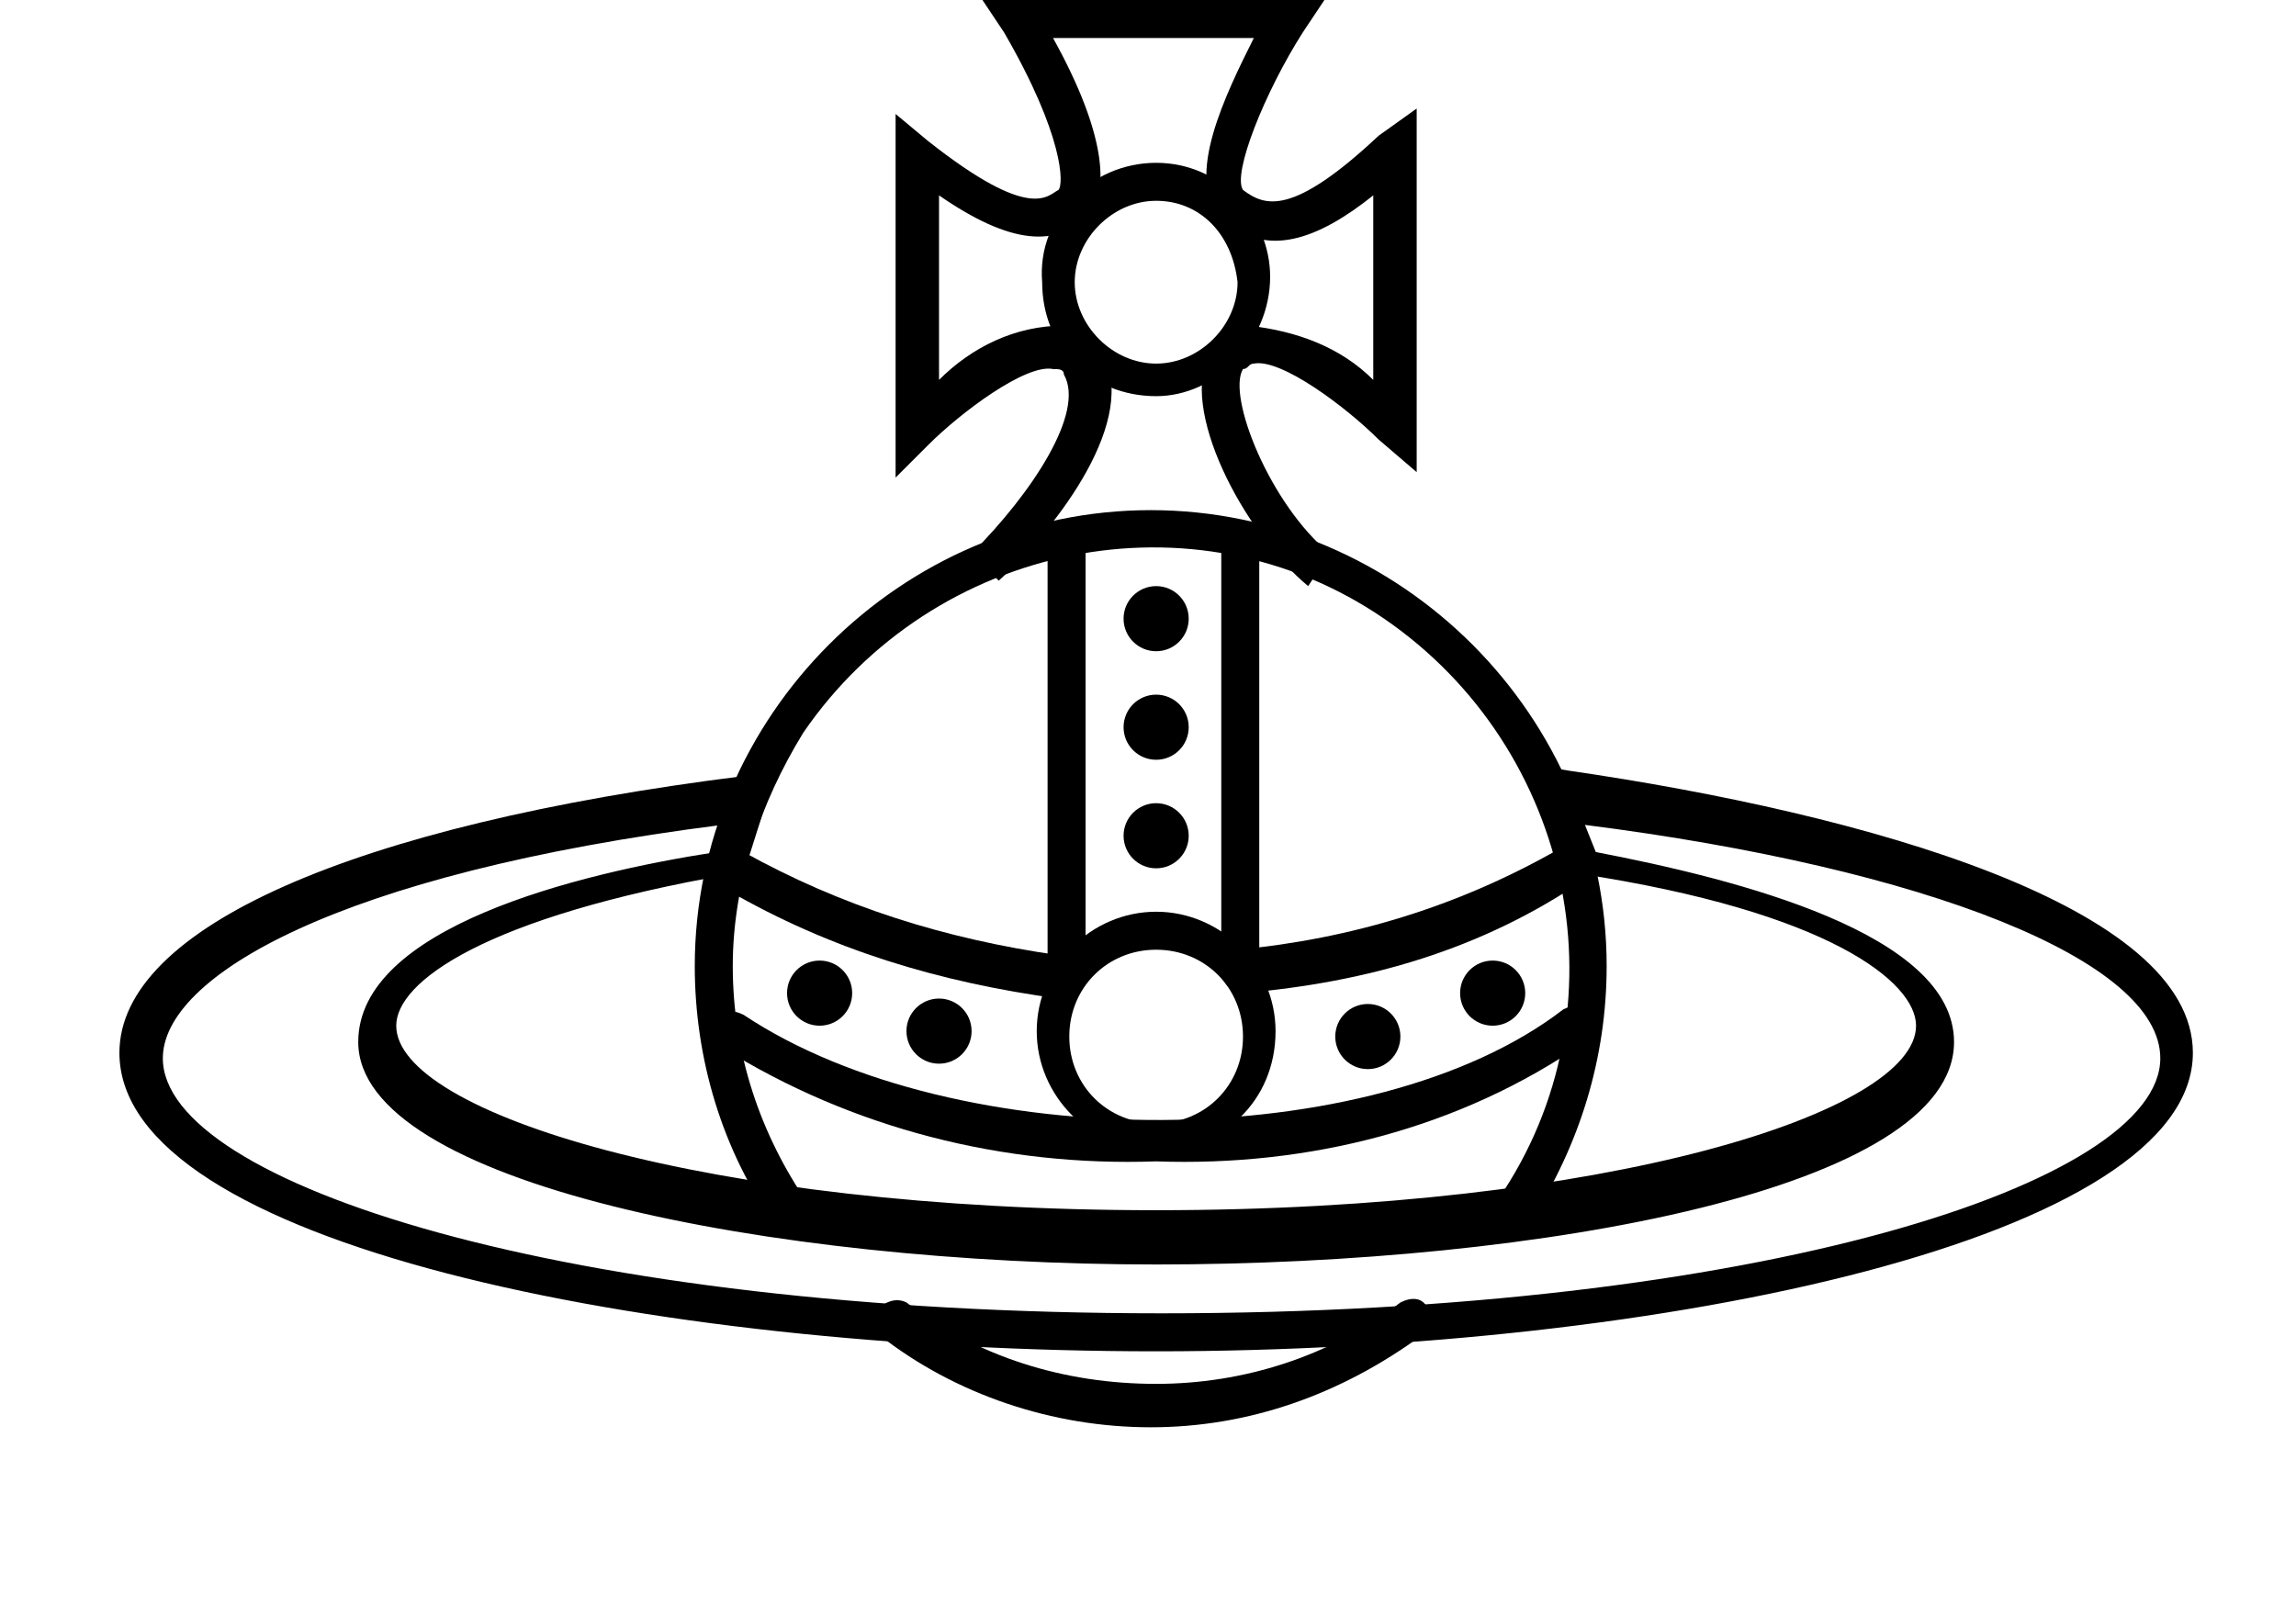 <?xml version="1.0" encoding="utf-8"?>
<!-- Generator: Adobe Illustrator 27.0.1, SVG Export Plug-In . SVG Version: 6.00 Build 0)  -->
<svg version="1.1" id="Livello_1" xmlns="http://www.w3.org/2000/svg" xmlns:xlink="http://www.w3.org/1999/xlink" x="0px" y="0px"
	 viewBox="0 0 42.3 29.6" style="enable-background:new 0 0 42.3 29.6;" xml:space="preserve">
<g>
	<path d="M21.2,26.3c-1.8,0-3.6-0.6-5-1.7c-0.2-0.1-0.2-0.4,0-0.5c0.1-0.1,0.3-0.2,0.5-0.1c1.3,1,2.9,1.5,4.6,1.5
		c1.6,0,3.2-0.5,4.5-1.5c0.2-0.1,0.4-0.1,0.5,0.1l0,0c0.1,0.2,0.1,0.4-0.1,0.5C24.7,25.7,23,26.3,21.2,26.3L21.2,26.3z"/>
	<path d="M14.6,22.8c-0.1,0-0.2-0.1-0.3-0.2c-1-1.4-1.5-3.1-1.5-4.8c0-4.6,3.8-8.4,8.4-8.4s8.4,3.8,8.4,8.4c0,1.7-0.5,3.3-1.4,4.7
		c-0.1,0.2-0.3,0.2-0.5,0.1s-0.2-0.3-0.1-0.5l0,0c2.4-3.5,1.4-8.3-2.1-10.7s-8.3-1.4-10.7,2.1c-0.8,1.3-1.3,2.8-1.3,4.3
		c0,1.6,0.5,3.1,1.4,4.4c0.1,0.2,0.1,0.4-0.1,0.5C14.7,22.8,14.7,22.8,14.6,22.8L14.6,22.8z"/>
	<path d="M21.3,21.2c-1.2,0-2.2-1-2.2-2.2s1-2.2,2.2-2.2s2.2,1,2.2,2.2l0,0C23.5,20.3,22.5,21.2,21.3,21.2L21.3,21.2z M21.3,17.5
		c-0.9,0-1.6,0.7-1.6,1.6s0.7,1.6,1.6,1.6s1.6-0.7,1.6-1.6l0,0l0,0C22.9,18.2,22.2,17.5,21.3,17.5z"/>
	<path d="M19.7,18.1c-0.2,0-0.4-0.2-0.4-0.4l0,0V10c0-0.2,0.2-0.4,0.4-0.3c0.2,0,0.3,0.2,0.3,0.3v7.8C20.1,18,19.9,18.1,19.7,18.1
		L19.7,18.1L19.7,18.1z"/>
	<path d="M22.9,18.2c-0.2,0-0.4-0.2-0.4-0.4l0,0V10c0-0.2,0.2-0.4,0.4-0.3c0.2,0,0.3,0.2,0.3,0.3v7.8C23.2,18.1,23.1,18.2,22.9,18.2
		L22.9,18.2L22.9,18.2z"/>
	<path d="M21.3,21.4c-2.8,0.1-5.6-0.6-8-2.1c-0.2-0.1-0.2-0.3-0.1-0.5s0.3-0.2,0.5-0.1l0,0c3.9,2.6,11.6,2.6,15.1-0.1
		c0.2-0.1,0.4-0.1,0.5,0.1s0.1,0.4-0.1,0.5C26.9,20.8,24.1,21.5,21.3,21.4L21.3,21.4z"/>
	<path d="M22.9,18.3c-0.2,0-0.4-0.2-0.4-0.4c0-0.2,0.1-0.4,0.3-0.4c2.1-0.2,4.1-0.8,6-1.9c0.2-0.1,0.4,0,0.5,0.1
		c0.1,0.2,0.1,0.4-0.1,0.5C27.3,17.5,25.2,18.1,22.9,18.3L22.9,18.3L22.9,18.3z"/>
	<path d="M19.5,18.4L19.5,18.4c-2.2-0.3-4.2-0.9-6.1-2c-0.2-0.1-0.2-0.3-0.2-0.5c0.1-0.2,0.3-0.2,0.5-0.2l0,0c1.8,1,3.7,1.6,5.8,1.9
		c0.2,0,0.3,0.2,0.3,0.4C19.8,18.2,19.7,18.4,19.5,18.4L19.5,18.4z"/>
	<circle cx="21.3" cy="11.4" r="0.6"/>
	<circle cx="21.3" cy="13.4" r="0.6"/>
	<circle cx="21.3" cy="15.4" r="0.6"/>
	<ellipse cx="25.2" cy="19.1" rx="0.6" ry="0.6"/>
	<ellipse cx="27.5" cy="18.3" rx="0.6" ry="0.6"/>
	<ellipse cx="17.3" cy="19" rx="0.6" ry="0.6"/>
	<ellipse cx="15.1" cy="18.3" rx="0.6" ry="0.6"/>
	<path d="M21.3,24.9c-9.4,0-19.1-2-19.1-5.5c0-2.3,4.3-4.2,11.5-5.1l0.6-0.1l-0.6,1.9h-0.2c-4.6,0.8-6.2,2-6.2,2.8
		c0,1.6,5.7,3.4,14,3.4s14-1.8,14-3.4c0-0.8-1.6-2.1-6.2-2.8h-0.2l-0.6-2l0.6,0.1c5.5,0.8,11.5,2.5,11.5,5.2
		C40.4,22.8,30.7,24.9,21.3,24.9L21.3,24.9z M13.3,15.2C6.2,16.1,3,18,3,19.5c0,2.3,7.4,4.7,18.4,4.7s18.4-2.4,18.4-4.7
		c0-1.8-4.3-3.5-10.6-4.3l0.2,0.5c2.6,0.5,6.6,1.5,6.6,3.5c0,2.7-7.6,4.1-14.7,4.1S6.6,21.8,6.6,19.2c0-2.1,4-3.1,6.6-3.5L13.3,15.2
		L13.3,15.2z"/>
	<path d="M24.1,10.8c-1.2-1-2.4-3.3-1.8-4.3C22.5,6.2,22.7,6,23,6c0.9,0.1,1.7,0.4,2.3,1V3.6c-1,0.8-2,1.2-2.8,0.4
		c-0.7-0.7,0.1-2.3,0.6-3.3h-3.7c1,1.8,1,2.8,0.7,3.2c-0.6,0.7-1.5,0.6-2.8-0.3V7c0.6-0.6,1.4-1,2.3-1c0.3,0,0.6,0.2,0.7,0.5
		c0.7,1.2-0.8,3.2-1.9,4.2l-0.5-0.5C19,9.1,20,7.6,19.6,6.9c0-0.1-0.1-0.1-0.2-0.1c-0.5-0.1-1.7,0.8-2.3,1.4l-0.6,0.6V2.1l0.6,0.5
		c1.9,1.5,2.2,1,2.4,0.9c0.1-0.1,0.1-1-1-2.9L18.1,0h6.3L24,0.6c-0.7,1.1-1.3,2.6-1.1,2.9c0.4,0.3,0.9,0.5,2.5-1L26.1,2v6.7
		l-0.7-0.6c-0.6-0.6-1.8-1.5-2.3-1.4c-0.1,0-0.1,0.1-0.2,0.1c-0.3,0.5,0.5,2.5,1.6,3.4L24.1,10.8z"/>
	<path d="M21.3,7.3c-1.2,0-2.1-0.9-2.1-2.1C19.1,4,20.1,3,21.3,3s2.1,1,2.1,2.1l0,0C23.4,6.3,22.4,7.3,21.3,7.3L21.3,7.3z M21.3,3.7
		c-0.8,0-1.5,0.7-1.5,1.5s0.7,1.5,1.5,1.5s1.5-0.7,1.5-1.5C22.7,4.3,22.1,3.7,21.3,3.7L21.3,3.7z"/>
</g>
</svg>
